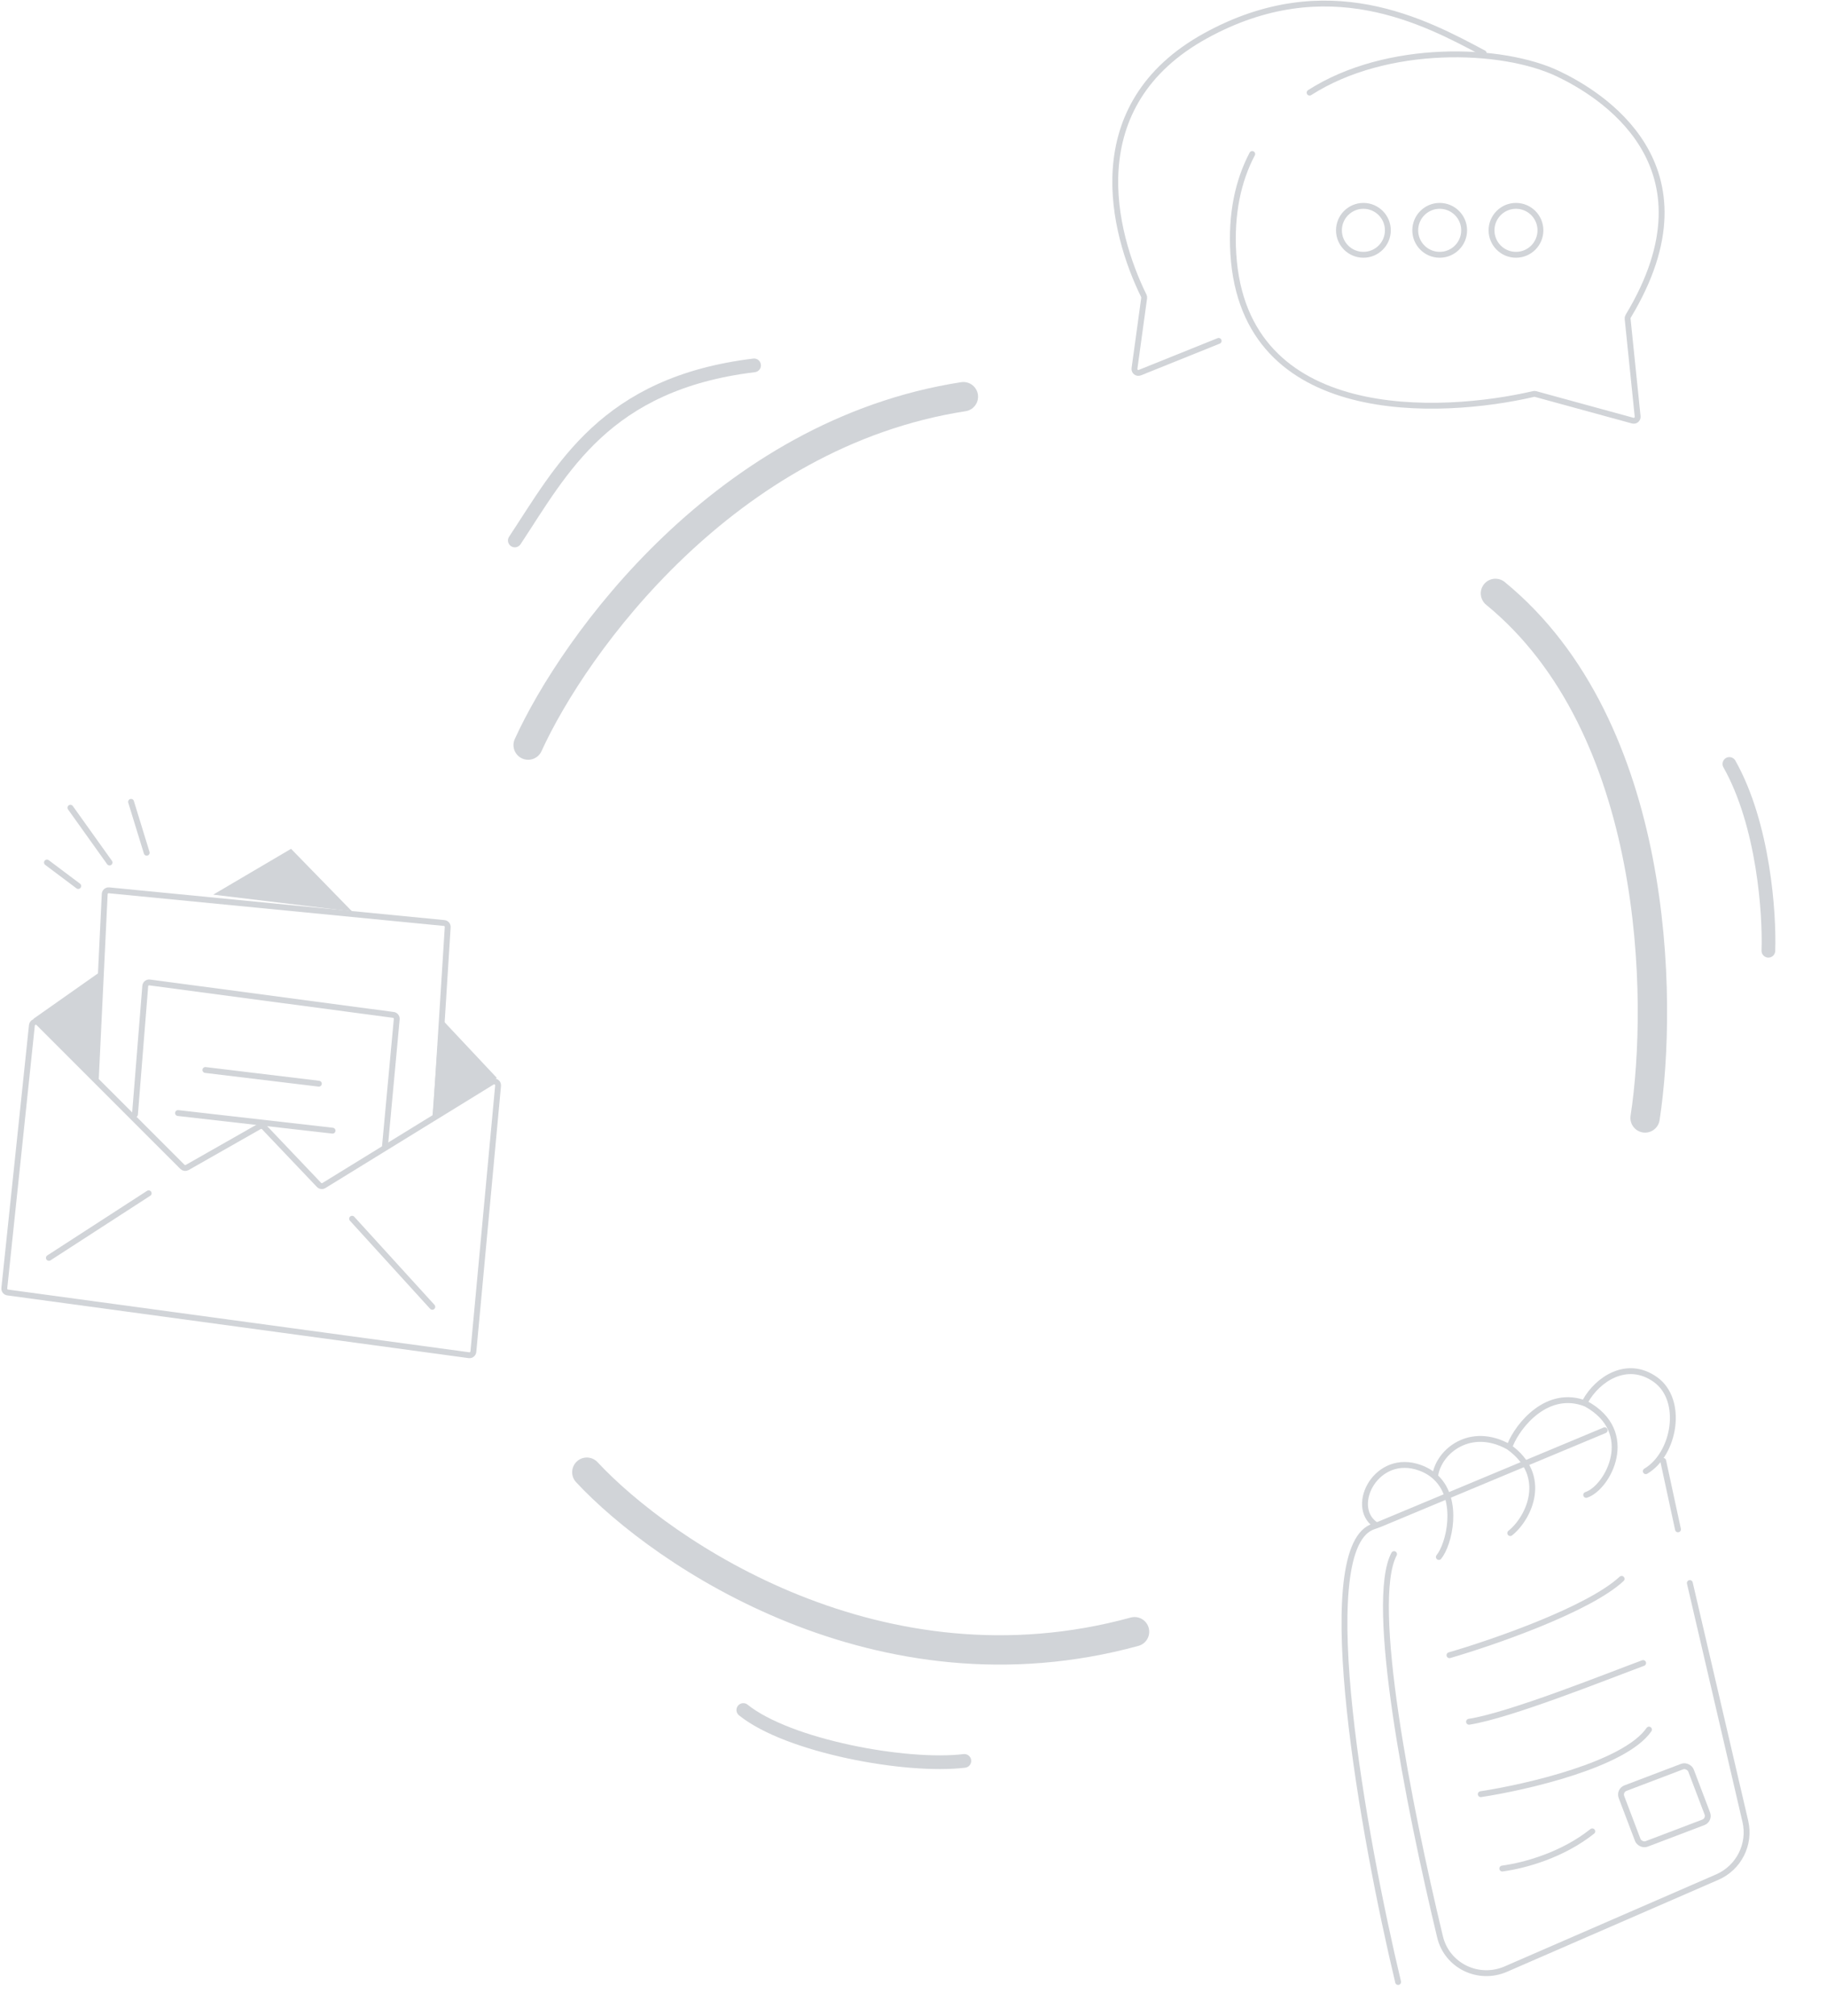 <svg width="934" height="1030" viewBox="0 0 934 1030" fill="none" xmlns="http://www.w3.org/2000/svg">
<path d="M300 752.18C339.167 794.18 450 869.28 580 833.68" stroke="#D1D4D8" stroke-width="15" stroke-linecap="round"/>
<path d="M714.747 1012.65C697.311 939.659 670.848 793.591 701.097 780.305C702.471 779.703 703.969 779.31 705.358 778.732L820.335 730.753" stroke="#D1D4D8" stroke-width="3" stroke-linecap="round"/>
<path d="M850.266 746.395L857.823 781.381" stroke="#D1D4D8" stroke-width="3" stroke-linecap="round"/>
<path d="M712.665 794.024C699.665 818.506 719.867 921.727 736.177 989.582C739.724 1004.37 755.826 1012.13 769.815 1006.05L877.887 959.058C888.933 954.252 894.968 942.285 892.263 930.601L863.879 808.808" stroke="#D1D4D8" stroke-width="3" stroke-linecap="round"/>
<path d="M735.573 795.499C740.847 789.082 746.297 766.423 734.054 754.839C731.945 752.82 729.288 751.142 725.999 749.942C703.799 741.825 689.637 769.404 702.99 778.894" stroke="#D1D4D8" stroke-width="3" stroke-linecap="round"/>
<path d="M733.711 753.83C735.603 741.395 751.744 728.407 771.203 739.191C792.111 753.971 781.607 775.705 772.073 783.288" stroke="#D1D4D8" stroke-width="3" stroke-linecap="round"/>
<path d="M772.084 738.122C776.051 728.319 791.009 709.415 810.742 717.185C837.245 731.645 821.988 760.129 810.896 763.775" stroke="#D1D4D8" stroke-width="3" stroke-linecap="round"/>
<path d="M810.517 715.832C816.543 704.943 831.577 694.418 846.259 704.828C860.943 715.24 856.285 742.832 841.364 751.665" stroke="#D1D4D8" stroke-width="3" stroke-linecap="round"/>
<path d="M741 845.68C763.336 839.18 812.207 822.28 829 806.68" stroke="#D1D4D8" stroke-width="3" stroke-linecap="round"/>
<path d="M751 879.68C771.847 876.436 820.757 856.815 840 849.68" stroke="#D1D4D8" stroke-width="3" stroke-linecap="round"/>
<path d="M757 916.68C780.528 913.105 830.668 901.5 843 883.68" stroke="#D1D4D8" stroke-width="3" stroke-linecap="round"/>
<path d="M768 954.68C779.774 953.096 798.886 947.713 814 935.68" stroke="#D1D4D8" stroke-width="3" stroke-linecap="round"/>
<rect x="827.671" y="914.846" width="38.047" height="30.483" rx="3.5" transform="rotate(-20.802 827.671 914.846)" stroke="#D1D4D8" stroke-width="3"/>
<path d="M40 452.68L24 440.68" stroke="#D1D4D8" stroke-width="3" stroke-linecap="round"/>
<path d="M56 440.68L36 412.68" stroke="#D1D4D8" stroke-width="3" stroke-linecap="round"/>
<path d="M75 435.68L67 409.68" stroke="#D1D4D8" stroke-width="3" stroke-linecap="round"/>
<path d="M19.711 522.644L93.275 596.181C93.912 596.817 94.895 596.95 95.677 596.505L132.573 575.533C133.372 575.079 134.377 575.228 135.01 575.893L163.083 605.394C163.734 606.078 164.775 606.214 165.579 605.719L251.59 552.809C252.995 551.945 254.782 553.056 254.63 554.697L242 690.602C241.895 691.735 240.867 692.552 239.739 692.399L3.922 660.358C2.851 660.212 2.09 659.242 2.203 658.167L16.308 523.849C16.483 522.176 18.521 521.454 19.711 522.644Z" stroke="#D1D4D8" stroke-width="3" stroke-linecap="round"/>
<path d="M25 642.68L76 609.68" stroke="#D1D4D8" stroke-width="3" stroke-linecap="round"/>
<path d="M180 622.68L221 667.68" stroke="#D1D4D8" stroke-width="3" stroke-linecap="round"/>
<path d="M51 496.68L17 520.594L49.455 550.68L51 496.68Z" fill="#D1D4D8"/>
<path d="M224.837 519.68L221 571.68L254 550.724L224.837 519.68Z" fill="#D1D4D8"/>
<path d="M180 465.68L109 457.094L148.791 433.68L180 465.68Z" fill="#D1D4D8"/>
<path d="M49 551.031L53.534 456.778C53.589 455.636 54.588 454.773 55.726 454.883L227.076 471.587C228.149 471.691 228.946 472.627 228.878 473.703L222.82 569.68" stroke="#D1D4D8" stroke-width="3" stroke-linecap="round"/>
<path d="M69 569.346L74.254 503.78C74.345 502.638 75.375 501.807 76.511 501.958L201.095 518.537C202.159 518.679 202.922 519.635 202.823 520.704L196.803 585.68" stroke="#D1D4D8" stroke-width="3" stroke-linecap="round"/>
<path d="M105 546.68L163 553.68" stroke="#D1D4D8" stroke-width="3" stroke-linecap="round"/>
<path d="M91 568.68L170 577.68" stroke="#D1D4D8" stroke-width="3" stroke-linecap="round"/>
<path d="M669.5 47.327C708.924 22.077 767.826 24.026 796.498 37.68C817.23 47.554 879.183 83.995 832.357 161.588C832.132 161.962 832.022 162.416 832.067 162.85L837.199 212.776C837.343 214.175 836.038 215.281 834.682 214.91L784.988 201.314C784.667 201.226 784.342 201.217 784.017 201.293C736.972 212.22 635.928 217.799 630.5 129.679C629.238 109.186 632.975 92.347 640.157 78.679" stroke="#D1D4D8" stroke-width="3" stroke-linecap="round"/>
<circle cx="697" cy="117.68" r="12.5" stroke="#D1D4D8" stroke-width="3"/>
<circle cx="736" cy="117.68" r="12.5" stroke="#D1D4D8" stroke-width="3"/>
<circle cx="775" cy="117.68" r="12.5" stroke="#D1D4D8" stroke-width="3"/>
<path d="M623.002 174.178L582.7 190.391C581.275 190.964 579.763 189.785 579.972 188.263L584.918 152.289C584.973 151.89 584.912 151.497 584.735 151.137C568.97 119.103 551.663 53.733 616.501 18.178C678.501 -15.821 728.502 11.178 758.502 27.178" stroke="#D1D4D8" stroke-width="3" stroke-linecap="round"/>
<path d="M841 571.18C850.333 510.346 848.1 371.58 764.5 303.18" stroke="#D1D4D8" stroke-width="15" stroke-linecap="round"/>
<path d="M270 380.68C293.5 329.18 370.9 221.48 492.5 202.68" stroke="#D1D4D8" stroke-width="15" stroke-linecap="round"/>
<path d="M380 873.68C403 892.18 463.4 903.28 493 899.68" stroke="#D1D4D8" stroke-width="7" stroke-linecap="round"/>
<path d="M904.032 485.76C904.688 466.894 901.62 421.394 884.096 390.32" stroke="#D1D4D8" stroke-width="7" stroke-linecap="round"/>
<path d="M263.188 276.142C287.284 239.737 309.223 195.944 385.5 186.68" stroke="#D1D4D8" stroke-width="7" stroke-linecap="round"/>
</svg>
